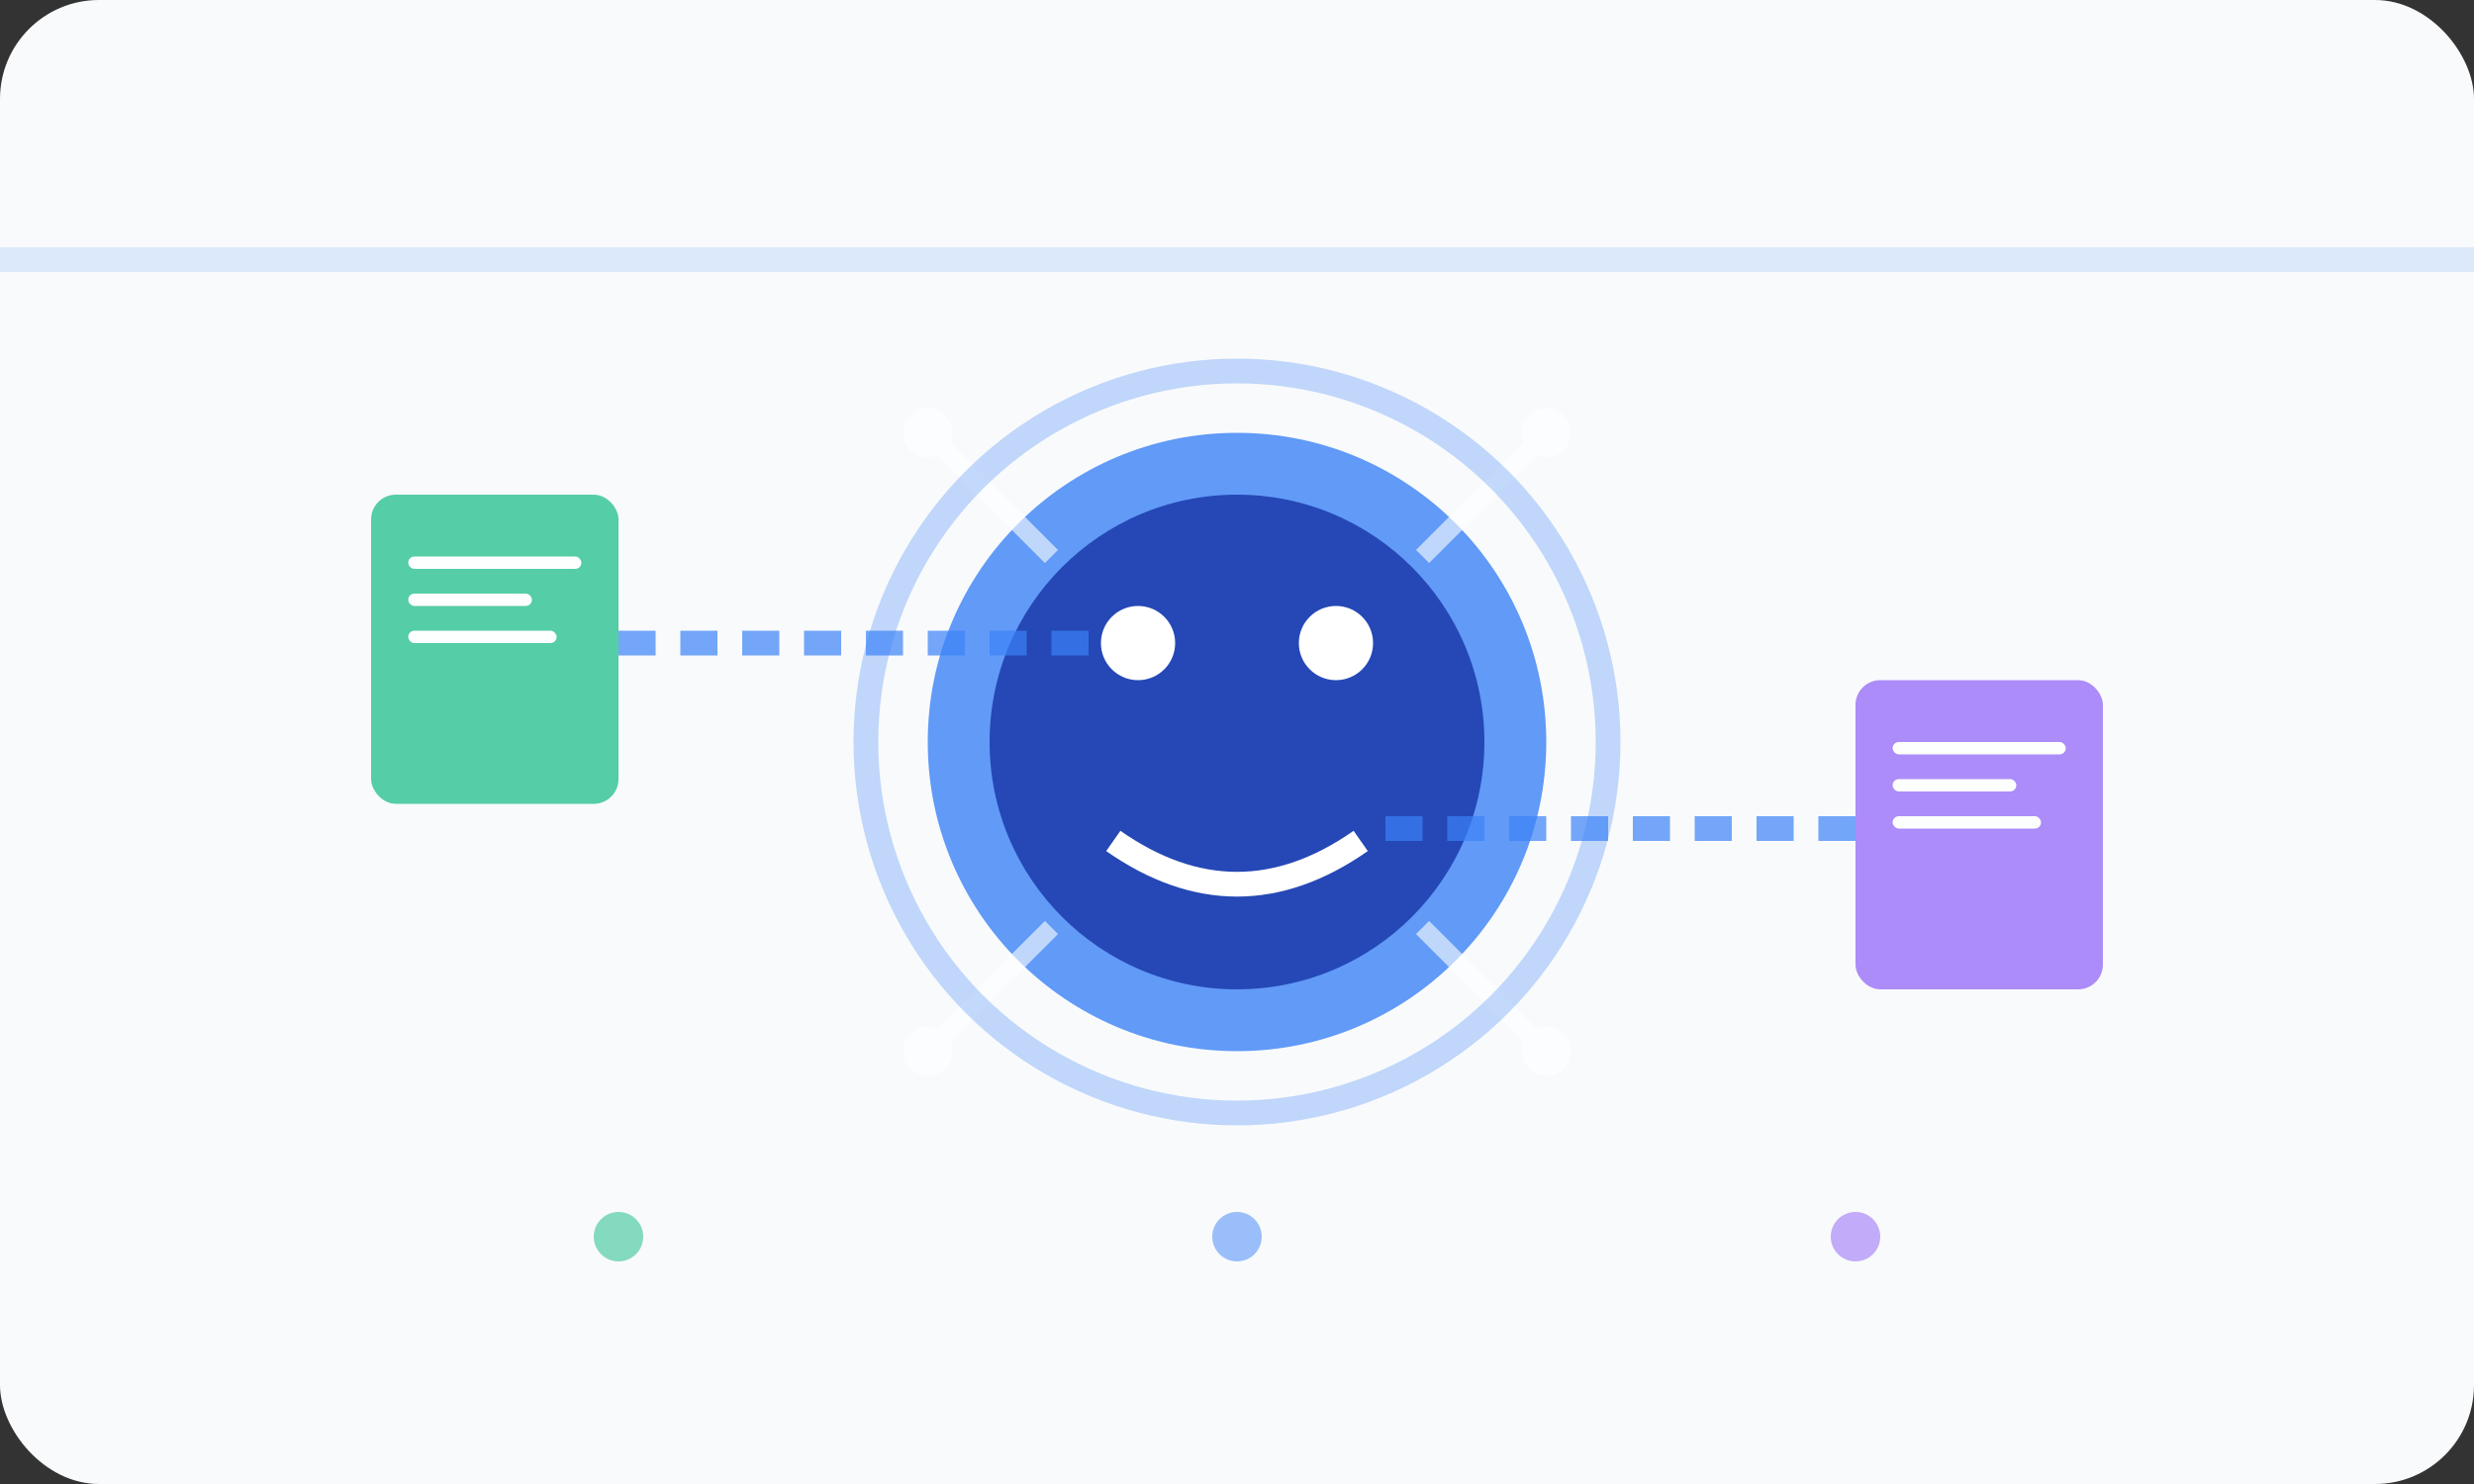 <svg width="200" height="120" viewBox="0 0 200 120" fill="none" xmlns="http://www.w3.org/2000/svg">
  <rect x="0" y="0" width="200" height="120" fill="#333333" stroke="none"/>
  <!-- Background -->
  <rect width="200" height="120" fill="#f8fafc" rx="8"/>
  
  <!-- Central AI Brain -->
  <g transform="translate(100, 60)">
    <!-- Brain Circle -->
    <circle cx="0" cy="0" r="25" fill="#3b82f6" opacity="0.8"/>
    <circle cx="0" cy="0" r="20" fill="#1e40af" opacity="0.9"/>
    
    <!-- Brain Features -->
    <circle cx="-8" cy="-8" r="3" fill="white"/>
    <circle cx="8" cy="-8" r="3" fill="white"/>
    <path d="M -10 8 Q 0 15 10 8" stroke="white" stroke-width="2" fill="none"/>
    
    <!-- Neural Network Lines -->
    <g opacity="0.6">
      <path d="M -15 -15 L -25 -25" stroke="white" stroke-width="1.5"/>
      <path d="M 15 -15 L 25 -25" stroke="white" stroke-width="1.5"/>
      <path d="M -15 15 L -25 25" stroke="white" stroke-width="1.5"/>
      <path d="M 15 15 L 25 25" stroke="white" stroke-width="1.5"/>
      
      <!-- Neural Nodes -->
      <circle cx="-25" cy="-25" r="2" fill="white"/>
      <circle cx="25" cy="-25" r="2" fill="white"/>
      <circle cx="-25" cy="25" r="2" fill="white"/>
      <circle cx="25" cy="25" r="2" fill="white"/>
    </g>
    
    <!-- Pulsing Animation -->
    <circle cx="0" cy="0" r="30" fill="none" stroke="#3b82f6" stroke-width="2" opacity="0.3">
      <animate attributeName="r" values="30;35;30" dur="2s" repeatCount="indefinite"/>
      <animate attributeName="opacity" values="0.3;0.1;0.3" dur="2s" repeatCount="indefinite"/>
    </circle>
  </g>
  
  <!-- Processing Documents -->
  <g opacity="0.7">
    <!-- Left Document -->
    <g transform="translate(30, 40)">
      <rect x="0" y="0" width="20" height="25" fill="#10b981" rx="2"/>
      <rect x="3" y="5" width="14" height="1" fill="white" rx="0.5"/>
      <rect x="3" y="8" width="10" height="1" fill="white" rx="0.5"/>
      <rect x="3" y="11" width="12" height="1" fill="white" rx="0.5"/>
      
      <!-- Processing Lines -->
      <path d="M 20 12 Q 40 12 60 12" stroke="#3b82f6" stroke-width="2" stroke-dasharray="3,2">
        <animate attributeName="stroke-dashoffset" values="0;-10" dur="1.5s" repeatCount="indefinite"/>
      </path>
    </g>
    
    <!-- Right Document -->
    <g transform="translate(150, 55)">
      <rect x="0" y="0" width="20" height="25" fill="#8b5cf6" rx="2"/>
      <rect x="3" y="5" width="14" height="1" fill="white" rx="0.5"/>
      <rect x="3" y="8" width="10" height="1" fill="white" rx="0.5"/>
      <rect x="3" y="11" width="12" height="1" fill="white" rx="0.5"/>
      
      <!-- Processing Lines -->
      <path d="M 0 12 Q -20 12 -40 12" stroke="#3b82f6" stroke-width="2" stroke-dasharray="3,2">
        <animate attributeName="stroke-dashoffset" values="0;-10" dur="1.5s" repeatCount="indefinite"/>
      </path>
    </g>
  </g>
  
  <!-- Analysis Indicators -->
  <g opacity="0.5">
    <!-- Scanning Lines -->
    <rect x="0" y="20" width="200" height="2" fill="#3b82f6" opacity="0.3">
      <animate attributeName="y" values="20;100;20" dur="3s" repeatCount="indefinite"/>
    </rect>
    
    <!-- Progress Dots -->
    <circle cx="50" cy="100" r="2" fill="#10b981">
      <animate attributeName="opacity" values="0.3;1;0.3" dur="1s" repeatCount="indefinite"/>
    </circle>
    <circle cx="100" cy="100" r="2" fill="#3b82f6">
      <animate attributeName="opacity" values="0.3;1;0.3" dur="1s" begin="0.3s" repeatCount="indefinite"/>
    </circle>
    <circle cx="150" cy="100" r="2" fill="#8b5cf6">
      <animate attributeName="opacity" values="0.3;1;0.3" dur="1s" begin="0.6s" repeatCount="indefinite"/>
    </circle>
  </g>
</svg>